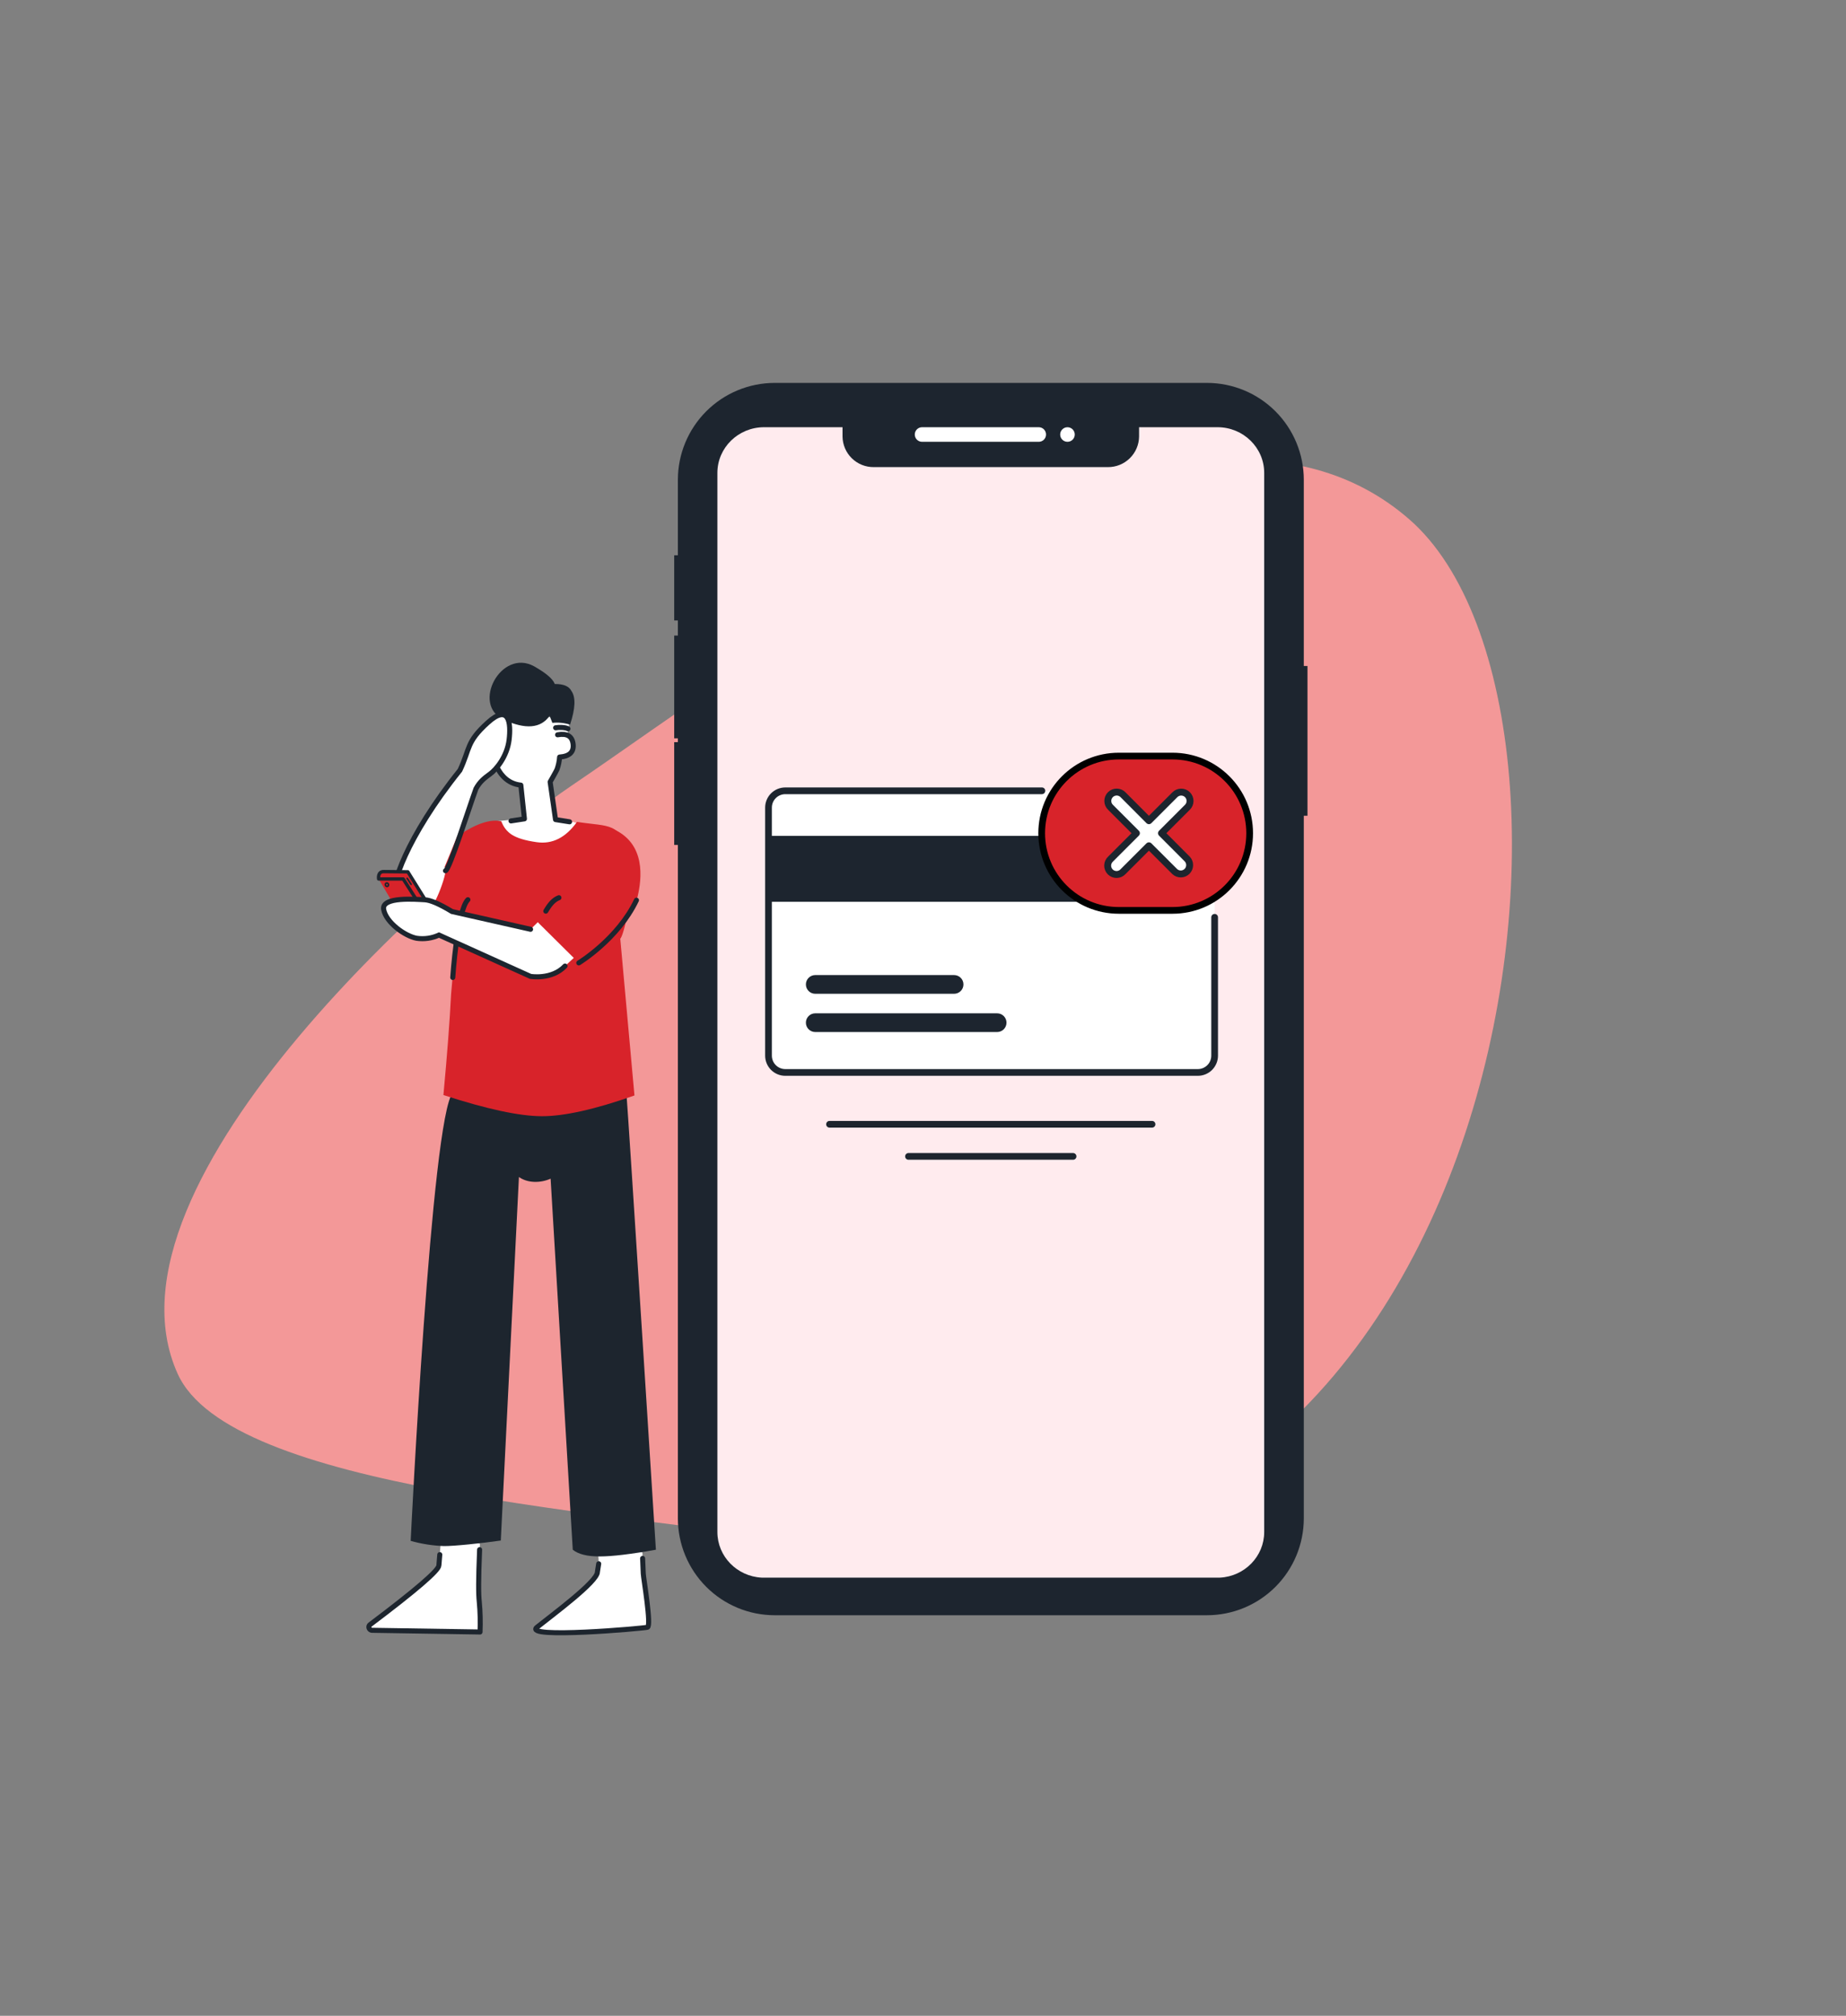 <svg width="1099" height="1200" viewBox="0 0 1099 1200" fill="none" xmlns="http://www.w3.org/2000/svg">
<rect x="0" y="0" width="1099" height="1200" fill="#808080" stroke="none"/>
<g clip-path="url(#clip0_201_90)">
<mask id="mask0_201_90" style="mask-type:luminance" maskUnits="userSpaceOnUse" x="-101" y="0" width="1200" height="1200">
<path d="M1099 0H-101V1200H1099V0Z" fill="white"/>
</mask>
<g mask="url(#mask0_201_90)">
<path d="M340.86 467.29C451.55 392.45 705.86 193.21 838.99 309.14C972.12 425.07 899.25 981.74 506.99 921.8C359.63 899.28 136.99 886.85 105.77 817.8C53.88 702.94 271.75 514 340.86 467.29Z" fill="#F39898"/>
<path d="M776.21 396.45V285.56C776.191 270.284 770.115 255.639 759.313 244.837C748.511 234.035 733.866 227.959 718.59 227.94H461.19C445.914 227.959 431.269 234.035 420.467 244.837C409.665 255.639 403.588 270.284 403.57 285.56V330.56H401.38V369.36H403.57V378.36H401.38V439.5H403.57V441.79H401.38V503H403.57V903.92C403.586 919.197 409.662 933.844 420.464 944.646C431.266 955.448 445.913 961.524 461.19 961.54H718.59C733.867 961.524 748.513 955.448 759.316 944.646C770.118 933.844 776.194 919.197 776.21 903.92V485.6H778.4V396.45H776.21Z" fill="#1D252F"/>
<path d="M752.63 281.5V912C752.63 926.52 740.95 938.41 726.3 939.15C725.82 939.15 725.35 939.15 724.87 939.15H454.87C454.38 939.15 453.87 939.15 453.44 939.15C438.79 938.41 427.09 926.52 427.09 912V281.5C427.09 266.5 439.56 254.32 454.87 254.32H501.59V259.86C501.618 262.279 502.121 264.669 503.072 266.893C504.023 269.118 505.403 271.133 507.133 272.824C508.863 274.515 510.909 275.848 513.155 276.749C515.4 277.649 517.801 278.098 520.22 278.07H659.52C664.403 278.121 669.106 276.231 672.597 272.817C676.089 269.403 678.082 264.743 678.14 259.86V254.32H724.87C740.18 254.32 752.63 266.51 752.63 281.5Z" fill="#FFEBEE"/>
<path d="M635.51 263.01C637.907 263.01 639.85 261.067 639.85 258.67C639.85 256.273 637.907 254.33 635.51 254.33C633.113 254.33 631.17 256.273 631.17 258.67C631.17 261.067 633.113 263.01 635.51 263.01Z" fill="white"/>
<path d="M618.41 254.32H548.95C546.553 254.32 544.61 256.263 544.61 258.66V258.67C544.61 261.067 546.553 263.01 548.95 263.01H618.41C620.807 263.01 622.75 261.067 622.75 258.67V258.66C622.75 256.263 620.807 254.32 618.41 254.32Z" fill="white"/>
<path d="M723.12 480.76V628.42C723.12 631.072 722.066 633.616 720.191 635.491C718.316 637.366 715.772 638.42 713.12 638.42H467.52C464.868 638.42 462.324 637.366 460.449 635.491C458.574 633.616 457.52 631.072 457.52 628.42V480.76C457.52 478.108 458.574 475.564 460.449 473.689C462.324 471.814 464.868 470.76 467.52 470.76H713.12C715.772 470.76 718.316 471.814 720.191 473.689C722.066 475.564 723.12 478.108 723.12 480.76Z" fill="white"/>
<path d="M723.12 546.06V628.42C723.12 631.072 722.066 633.616 720.191 635.491C718.316 637.366 715.772 638.42 713.12 638.42H467.52C464.868 638.42 462.324 637.366 460.449 635.491C458.574 633.616 457.52 631.072 457.52 628.42V480.76C457.52 478.108 458.574 475.564 460.449 473.689C462.324 471.814 464.868 470.76 467.52 470.76H620.29" stroke="#1D252E" stroke-width="4" stroke-linecap="round" stroke-linejoin="round"/>
<path d="M568.01 580.45H485.35C482.274 580.45 479.78 582.944 479.78 586.02C479.78 589.096 482.274 591.59 485.35 591.59H568.01C571.086 591.59 573.58 589.096 573.58 586.02C573.58 582.944 571.086 580.45 568.01 580.45Z" fill="#1D252F"/>
<path d="M593.64 603.22H485.35C482.274 603.22 479.78 605.714 479.78 608.79C479.78 611.866 482.274 614.36 485.35 614.36H593.64C596.716 614.36 599.21 611.866 599.21 608.79C599.21 605.714 596.716 603.22 593.64 603.22Z" fill="#1D252F"/>
<path d="M723.12 497.58H457.51V536.83H723.12V497.58Z" fill="#1D252F"/>
<path d="M666.09 450.09H698.04C723.406 450.09 743.97 470.654 743.97 496.02C743.97 521.386 723.406 541.95 698.04 541.95H666.09C640.724 541.95 620.16 521.386 620.16 496.02C620.16 470.654 640.724 450.09 666.09 450.09Z" fill="#D8232A" stroke="black" stroke-width="4"/>
<path d="M706.86 511.41C707.78 512.413 708.276 513.732 708.247 515.093C708.217 516.453 707.664 517.749 706.702 518.711C705.739 519.673 704.443 520.227 703.083 520.257C701.722 520.286 700.403 519.789 699.4 518.87L684 503.49L668.61 518.87C668.129 519.395 667.546 519.818 666.896 520.112C666.247 520.406 665.545 520.565 664.833 520.581C664.12 520.596 663.412 520.467 662.751 520.202C662.089 519.936 661.488 519.54 660.984 519.036C660.481 518.532 660.084 517.931 659.818 517.27C659.553 516.608 659.424 515.9 659.439 515.188C659.455 514.475 659.614 513.773 659.908 513.124C660.202 512.475 660.625 511.892 661.15 511.41L676.55 496L661.16 480.61C660.651 480.124 660.243 479.542 659.962 478.897C659.681 478.252 659.532 477.557 659.523 476.853C659.514 476.149 659.646 475.451 659.912 474.799C660.177 474.147 660.569 473.555 661.067 473.057C661.564 472.559 662.156 472.165 662.807 471.899C663.459 471.633 664.157 471.5 664.861 471.508C665.565 471.516 666.26 471.664 666.905 471.944C667.551 472.225 668.134 472.631 668.62 473.14L684 488.56L699.39 473.16C699.876 472.651 700.459 472.245 701.105 471.964C701.751 471.684 702.446 471.536 703.149 471.528C703.853 471.52 704.551 471.653 705.203 471.919C705.854 472.185 706.446 472.579 706.944 473.077C707.441 473.575 707.834 474.167 708.099 474.819C708.364 475.471 708.496 476.169 708.487 476.873C708.479 477.577 708.329 478.272 708.048 478.917C707.767 479.562 707.36 480.144 706.85 480.63L691.48 496L706.86 511.41Z" fill="white" stroke="#1D252E" stroke-width="4.12" stroke-linecap="round" stroke-linejoin="round"/>
<path d="M493.85 669.27H685.85" stroke="#1D252E" stroke-width="4" stroke-linecap="round" stroke-linejoin="round"/>
<path d="M540.86 688.39H638.84" stroke="#1D252E" stroke-width="4" stroke-linecap="round" stroke-linejoin="round"/>
<path d="M382.43 924.07L382.96 936.75C383.08 939.61 387.96 968.05 385.45 968.75C382.94 969.45 310.97 975.75 319.67 968.75C328.37 961.75 355.95 941.47 355.67 935.75C357.3 933.11 355.81 922.3 355.81 922.3L382.43 924.07Z" fill="white"/>
<path d="M285.67 918.85L285.34 953.66L285.79 971.51L221.51 970.51L219.6 968.61L220.3 967.14C237.18 954.81 252.71 942.72 261.3 931.83L262.49 917.11L285.67 918.85Z" fill="white"/>
<path d="M382.58 927.7L382.96 936.7C383.08 939.56 387.96 968 385.45 968.7C382.94 969.4 310.97 975.7 319.67 968.7C328.37 961.7 355.95 941.42 355.67 935.7L356.43 930.89" stroke="#1D252E" stroke-width="3" stroke-linecap="round" stroke-linejoin="round"/>
<path d="M285.53 922.49C284.78 940.86 284.82 948.82 285.34 953.66C285.891 959.593 286.041 965.557 285.79 971.51L221.51 970.51C221.012 970.488 220.54 970.281 220.187 969.93C219.834 969.578 219.624 969.108 219.6 968.61C219.589 968.327 219.647 968.045 219.769 967.789C219.891 967.533 220.073 967.31 220.3 967.14C247.687 946.52 261.353 934.75 261.3 931.83L261.82 925.45" stroke="#1D252E" stroke-width="3" stroke-linecap="round" stroke-linejoin="round"/>
<path d="M343.1 489.84L331.2 486.93L327.6 465.15L331.61 458.07L333.21 450.62L338.8 449.75L341.38 444.33L339.57 438.76L337.73 437.16L339.6 427.23L302.03 426.29L299.9 427.62L295.42 437.57L293.31 448.71L296.1 457.98L300.68 463.54L307.03 467.23L309.32 466.87L312.32 487.14L296.15 488.81L311.92 504.98L344.09 504.16L343.1 489.84Z" fill="white"/>
<path d="M339.09 489.22L330.73 487.89L327.52 465.46C327.52 465.46 330.97 459.46 331.6 458.07C332.458 455.683 332.982 453.19 333.16 450.66C339.22 450.2 341.83 447.55 341.16 442.66C340.49 438.1 337.45 436.45 331.95 437.42" stroke="#1D252E" stroke-width="3" stroke-linecap="round" stroke-linejoin="round"/>
<path d="M297.71 433.18C293.903 440.393 292.593 446.463 293.78 451.39C296.84 461.21 302.273 466.543 310.08 467.39L312.21 487.46L304.21 488.68" stroke="#1D252E" stroke-width="3" stroke-linecap="round" stroke-linejoin="round"/>
<path d="M372.81 649.12C374.28 666.82 390.48 922.54 390.48 922.54C375.567 925.207 364.403 926.54 356.99 926.54C349.577 926.54 344.243 925.207 340.99 922.54L327.8 701.67C321.52 704.4 314.11 704.31 308.94 700.67L298.14 917.07C286.5 918.74 270.03 920.45 264.23 920.36C257.549 920.127 250.921 919.086 244.49 917.26C244.49 917.26 256.82 664.26 269.59 650.51C282.36 636.76 360.26 640.11 372.81 649.12Z" fill="#1D252E"/>
<path d="M338.13 433.83C336.59 432.89 332.41 432.89 330.79 433.23" stroke="#1D252E" stroke-width="3" stroke-linecap="round" stroke-linejoin="round"/>
<path d="M339.37 431.39C335.976 430.305 332.393 429.941 328.85 430.32C328.4 429.07 327.85 427.67 327.21 426.13C321.97 433.623 312.86 434.387 299.88 428.42C280.41 419.48 298.3 385.85 317.96 396.64C325.053 400.64 329.16 404.153 330.28 407.18C335.5 407.133 338.803 408.52 340.19 411.34C342.843 415.073 342.57 421.757 339.37 431.39Z" fill="#1D252E"/>
<path d="M343.51 489.26C336.79 498.66 328.79 502.687 319.51 501.34C305.59 499.34 301.18 495.73 298.45 488.93C289.76 486.86 279 493.32 272.03 497.86C265.06 502.4 250.67 524 251 536.5C251.33 549 273.85 548 273.85 548C271.28 557.85 271.73 556.34 268.56 591.72C267.78 607.36 266.257 627.41 263.99 651.87C289.71 660.237 309.23 664.437 322.55 664.47C335.87 664.503 354.26 660.39 377.72 652.13L369.27 558.75C370.93 558.04 378.48 530.48 373.96 509.8C369.44 489.12 363.11 492.31 343.51 489.26Z" fill="#D8232A"/>
<path d="M303.09 440.43C301.86 450.43 295.33 458.16 291.81 460.7C288.29 463.24 285.67 465.32 283.37 469.5C280.07 478.44 270.52 502.18 264.64 516.21C268.04 515.68 258.24 542.65 254.33 542.21C253.79 542.14 253.24 542.05 252.69 541.96C245.963 541.01 239.856 537.521 235.62 532.21C232.15 528.86 241.73 498.54 273.83 458.54C280.03 445.3 277.53 441.85 290.31 430.25C303.09 418.65 304.32 430.43 303.09 440.43Z" fill="white"/>
<path d="M254.32 542.21C248.19 541.41 241.27 539.21 235.61 532.21C232.14 528.86 241.72 498.54 273.82 458.54C280.02 445.3 277.52 441.85 290.3 430.25C303.08 418.65 304.3 430.43 303.09 440.43C301.88 450.43 295.33 458.16 291.81 460.7C288.29 463.24 285.67 465.32 283.37 469.5C279.51 479.97 267.63 517.67 265.21 518.36" stroke="#1D252E" stroke-width="3" stroke-linecap="round" stroke-linejoin="round"/>
<path d="M269.55 581.89C269.55 581.89 272.14 542.01 278.55 535.59" stroke="#1D252E" stroke-width="3" stroke-linecap="round" stroke-linejoin="round"/>
<path d="M256.91 554.86L246.46 555.04C245.84 555.084 245.219 554.962 244.661 554.686C244.104 554.41 243.631 553.99 243.29 553.47L225.42 523.24C224.06 520.95 226.1 518.67 229.24 518.58L241.17 518.77C241.79 518.721 242.411 518.84 242.969 519.115C243.527 519.389 244.001 519.809 244.34 520.33L261 549.4C262.35 551.7 260.05 554.78 256.91 554.86Z" fill="#D8232A"/>
<path d="M260 546.61L242.81 519L228.7 518.86C224.61 518.64 225.42 523.23 225.42 523.23H240.03L253.59 544.51" stroke="#1D252E" stroke-width="2" stroke-linecap="round" stroke-linejoin="round"/>
<path d="M230.728 527.636C231.197 527.456 231.411 526.876 231.205 526.339C231 525.803 230.452 525.514 229.983 525.694C229.514 525.874 229.3 526.455 229.506 526.991C229.712 527.527 230.259 527.816 230.728 527.636Z" stroke="#1D252E" stroke-miterlimit="10"/>
<path d="M242.41 522.88L244.74 526.44" stroke="#1D252E" stroke-linecap="round" stroke-linejoin="round"/>
<path d="M336.39 575.07C328.49 583.45 315.58 581.29 315.58 581.29L261.35 556.63C257.2 558.533 252.589 559.2 248.07 558.55C241.15 557.29 229.81 549.19 228.41 541.38C227.01 533.57 247.87 535.38 252.94 535.63C256.327 535.83 261.71 538.163 269.09 542.63L315.87 553.2L324.4 544.8L349.14 563.17L336.39 575.07Z" fill="white"/>
<path d="M336.39 575.07C328.49 583.45 315.82 581.23 315.82 581.23L261.35 556.63C257.2 558.533 252.589 559.2 248.07 558.55C241.15 557.29 229.81 549.19 228.41 541.38C227.01 533.57 247.87 535.38 252.94 535.63C256.327 535.83 261.71 538.163 269.09 542.63L315.87 553.2" stroke="#1D252E" stroke-width="3" stroke-linecap="round"/>
<path d="M344.58 573.2L317.2 546.05C333.82 521.99 351.92 488.05 364.38 493.23C384.98 501.82 381.95 523.56 379.63 533.57C373.82 558.6 344.58 573.2 344.58 573.2Z" fill="#D8232A"/>
<path d="M378.91 535.89C367.84 559.12 344.58 573.2 344.58 573.2" stroke="#1D252E" stroke-width="3" stroke-linecap="round"/>
<path d="M332.75 534.4C329.5 535.66 327.22 538.49 324.94 542.4" stroke="#1D252E" stroke-width="3" stroke-linecap="round"/>
</g>
</g>
<defs>
<clipPath id="clip0_201_90">
<rect width="1099" height="1200" fill="white"/>
</clipPath>
</defs>
</svg>
